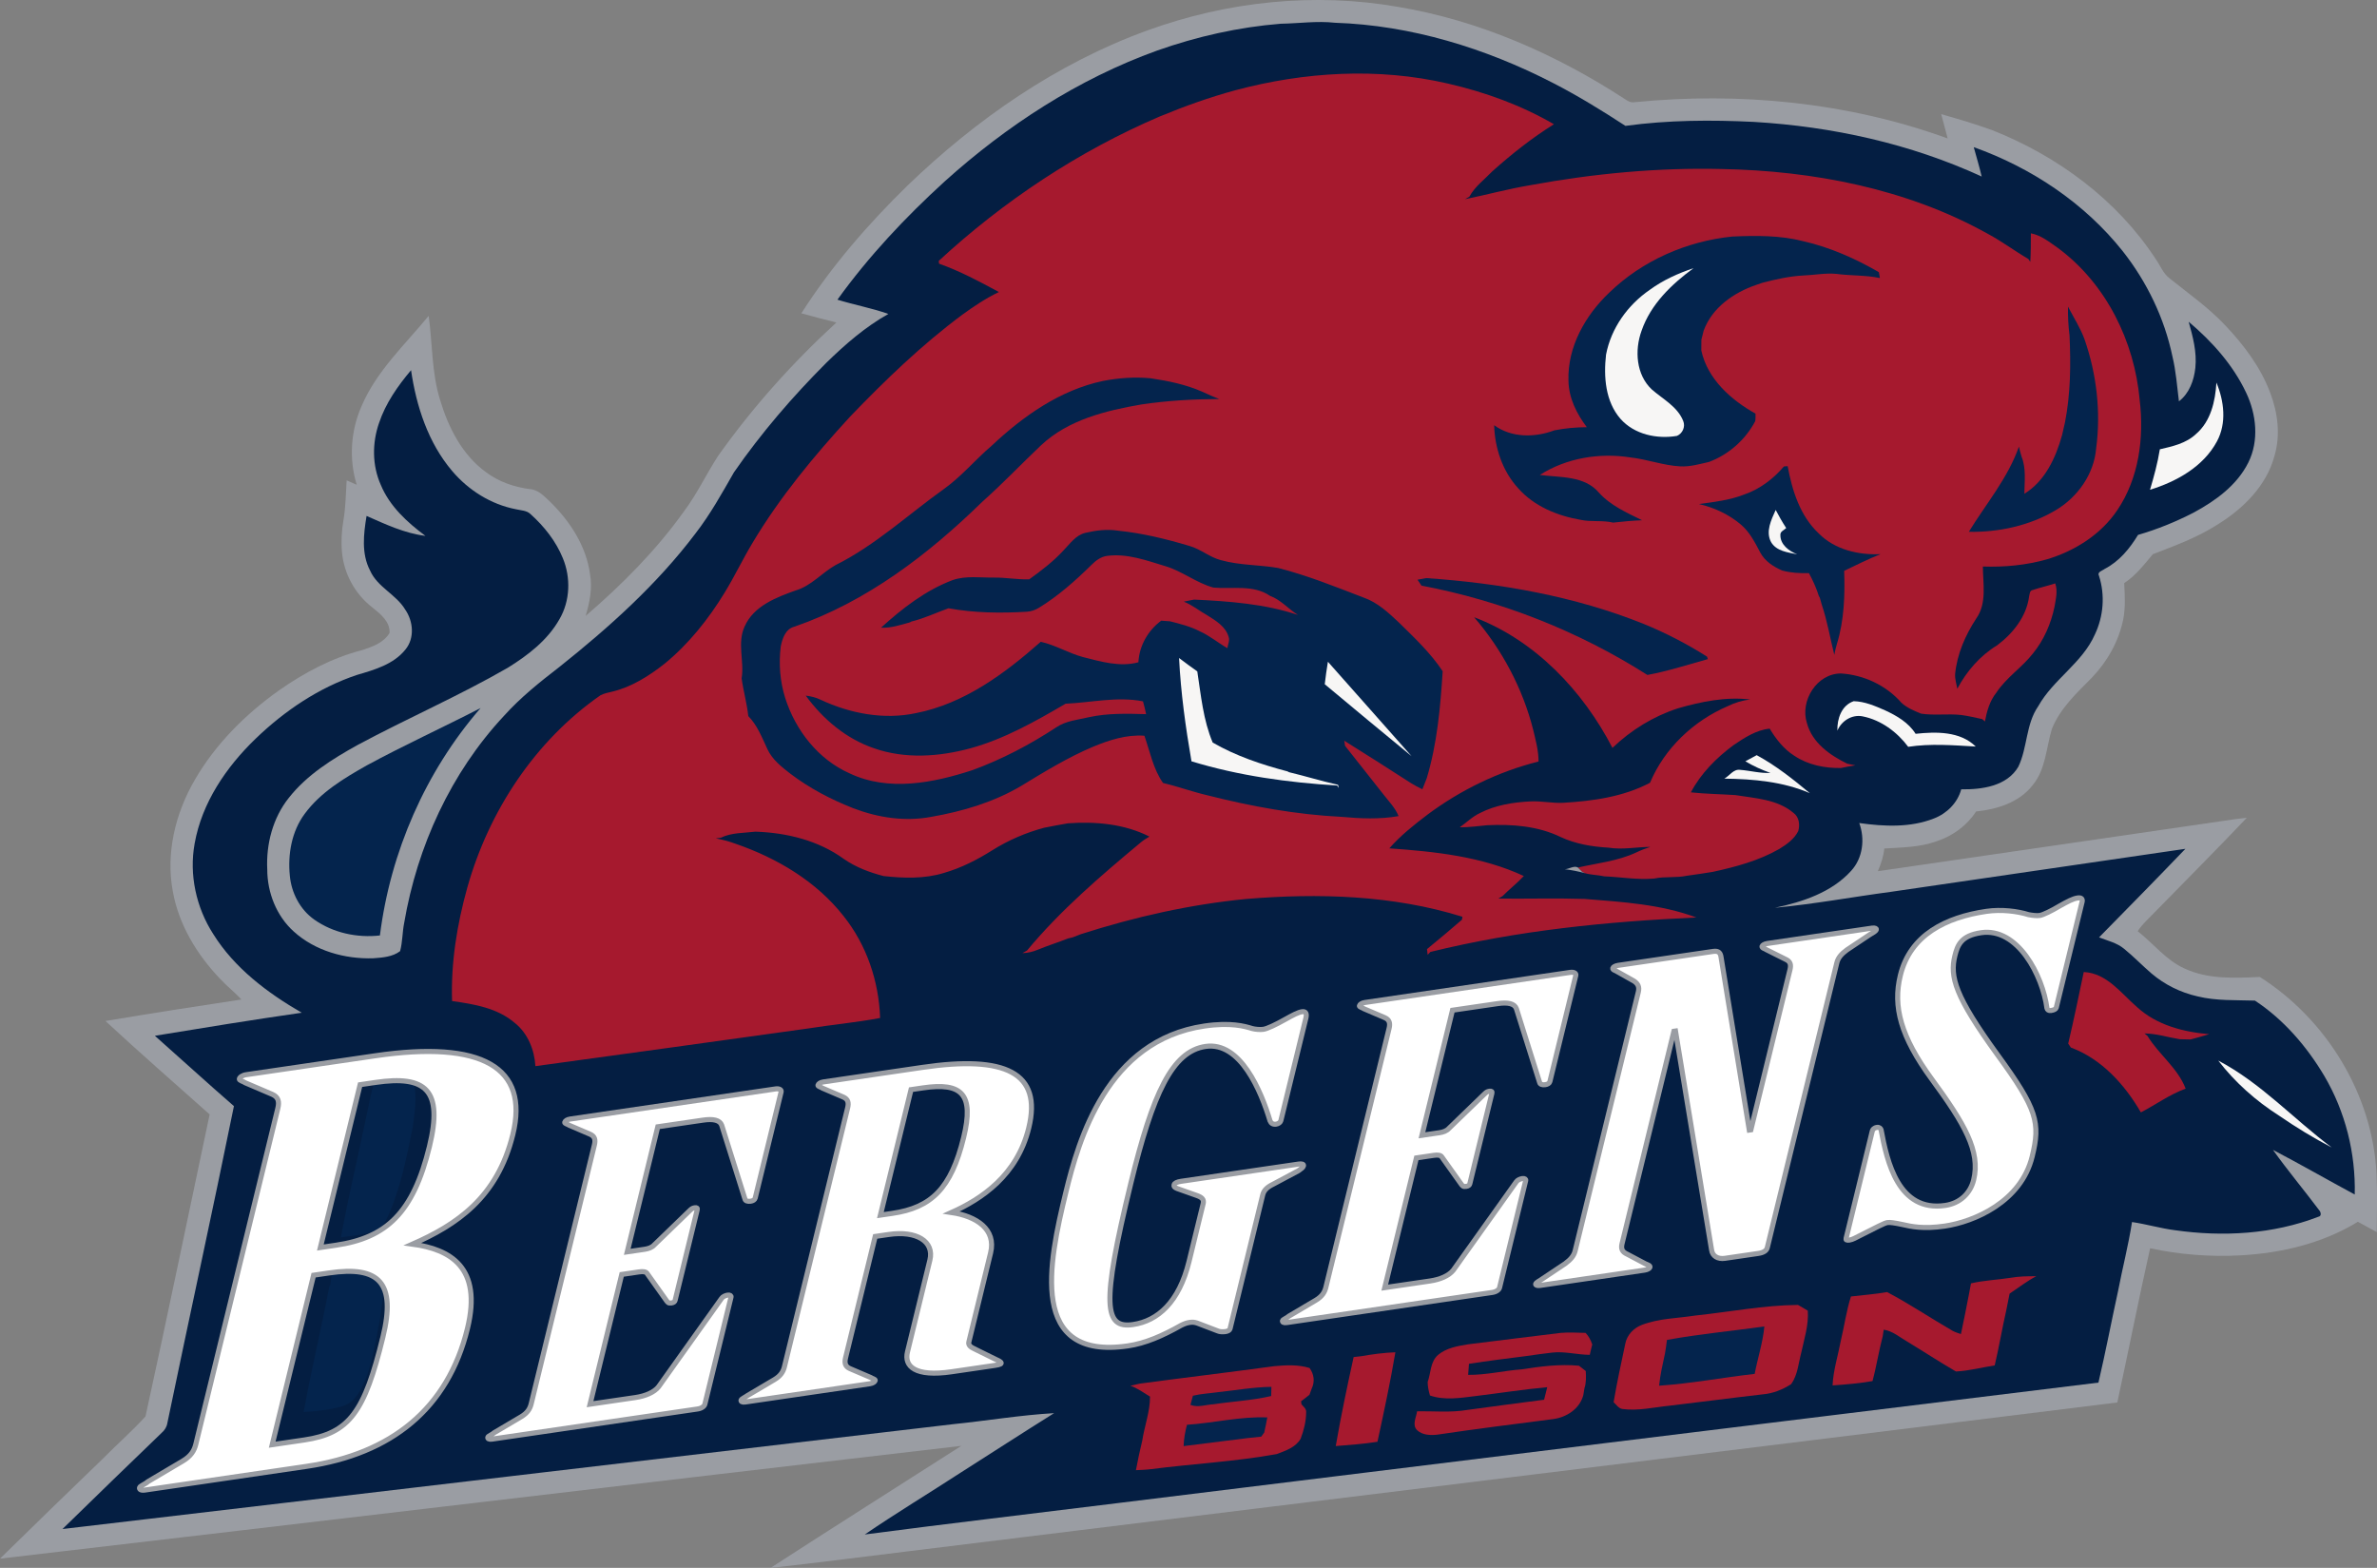 <?xml version="1.0" encoding="utf-8"?>
<!-- Generator: Adobe Illustrator 16.0.4, SVG Export Plug-In . SVG Version: 6.00 Build 0)  -->
<!DOCTYPE svg PUBLIC "-//W3C//DTD SVG 1.1//EN" "http://www.w3.org/Graphics/SVG/1.1/DTD/svg11.dtd">
<svg version="1.1" id="Layer_1" xmlns="http://www.w3.org/2000/svg" xmlns:xlink="http://www.w3.org/1999/xlink" x="0px" y="0px" viewBox="0 0 936.375 617.591" enable-background="new 0 0 936.375 617.591"
	 xml:space="preserve">
<rect x="0" y="0" width="936.375" height="617.591" fill="#808080" stroke="none"/>
<g>
	<g>
		<path fill="#9A9DA3" d="M452.062,11.959c31.381-11.401,65.703-15.02,98.658-9.255c32.075,5.355,62.405,18.732,89.536,36.437
			c1.094,0.736,2.317,1.395,3.711,1.112c41.438-4.097,84.033,0.018,123.281,14.284c-0.794-3.208-1.744-6.372-2.547-9.58
			c6.748,1.925,13.488,3.935,20.092,6.312c25.77,10.196,49.23,27.489,64.473,50.865c1.752,2.481,2.838,5.534,5.319,7.441
			c7.406,5.953,15.251,11.444,21.811,18.372c7.439,7.809,14.129,16.636,17.934,26.823c2.969,7.817,4.082,16.602,1.678,24.726
			c-3.139,11.889-12.452,21.016-22.674,27.251c-7.834,5.021-16.618,8.228-25.248,11.538c-3.439,4.097-6.74,8.416-11.29,11.402
			c0.222,4.72,0.539,9.502-0.369,14.18c-1.734,8.646-6.217,16.61-12.281,22.965c-6.005,6.09-12.6,12.163-15.832,20.271
			c-2.274,7.432-2.402,15.917-7.578,22.169c-5.294,6.817-14.034,9.534-22.299,10.364c-3.6,5.596-9.244,9.657-15.521,11.728
			c-6.611,2.403-13.711,2.43-20.64,2.864c-0.291,3.114-1.299,6.073-2.532,8.93c47.034-6.807,94.059-13.709,141.083-20.543
			c1.404-0.189,2.822-0.335,4.252-0.479c-11.898,12.521-24.103,24.744-36.171,37.094c-2.336,2.465-4.943,4.688-6.809,7.562
			c6.21,4.851,11.161,11.445,18.517,14.729c9.246,4.293,19.689,3.737,29.61,3.301c26.24,16.688,44.34,46.178,45.955,77.388
			c0.327,7.698,0.154,15.413,0.104,23.121c-2.505-1.328-4.977-2.704-7.449-4.074c-13.865,8.496-30.106,12.344-46.212,13.224
			c-11.932,0.65-23.948-0.28-35.624-2.795c-4.525,20.201-8.535,40.515-12.924,60.742c-158.607,19.697-317.266,39.028-475.891,58.571
			c-18.218,2.189-36.41,4.619-54.654,6.595c24.967-16.156,50.113-32.047,75.164-48.077C252.443,584.2,126.243,599.229,0,613.949
			c13.428-13.181,26.941-26.285,40.49-39.345c5.543-5.62,11.512-10.854,16.824-16.67c8.681-39.584,16.858-79.312,25.274-118.964
			c-13.703-12.24-27.567-24.299-41.038-36.797c17.816-2.983,35.667-5.79,53.525-8.467c-2.591-2.891-5.705-5.253-8.331-8.116
			c-9.152-9.529-16.327-21.365-18.671-34.504c-2.813-15.079,1.035-30.808,8.673-43.91c8.151-14.08,19.895-25.805,33.092-35.188
			c9.982-6.997,20.929-12.855,32.792-15.9c4.028-1.309,8.553-2.908,10.82-6.758c0.299-4.447-3.653-7.561-6.784-10.074
			c-6.765-5.2-11.17-13.232-11.948-21.725c-0.377-4.233-0.146-8.511,0.589-12.693c0.881-5.166,0.908-10.416,1.249-15.625
			c1.326,0.564,2.652,1.146,3.977,1.736c-3.147-10.102-2.377-21.297,1.89-30.963c5.867-13.812,17.081-24.179,26.438-35.571
			c1.53,10.973,1.146,22.28,4.456,32.964c3.242,10.93,8.75,21.853,18.2,28.669c4.995,3.72,11.017,5.808,17.157,6.603
			c3.37,0.197,5.697,2.831,8.007,4.961c7.826,7.689,14.258,17.449,15.737,28.516c1.018,5.542-0.137,11.162-1.71,16.473
			c14.292-12.282,27.737-25.788,38.72-41.158c5.115-6.824,8.75-14.573,13.36-21.724c13.59-19.192,29.371-36.804,46.691-52.687
			c-4.627-1.104-9.211-2.386-13.805-3.618c11.778-18.423,26.181-35.042,41.799-50.3C384.656,46.924,416.413,24.874,452.062,11.959
			L452.062,11.959z"/>
	</g>
	<g>
		<path fill="#041E42" d="M455.792,19.93c15.694-5.551,32.089-9.246,48.702-10.579c7.132-0.112,14.257-1.181,21.397-0.386
			c29.944,0.984,59.223,9.999,85.755,23.649c9.886,5.072,19.354,10.905,28.667,16.969c16.766-2.301,33.761-2.395,50.637-1.564
			c30.849,1.838,61.562,8.562,89.702,21.519c-0.905-3.9-2.086-7.723-3.129-11.572c22.709,8.09,43.621,22.023,58.683,40.969
			c9.553,12.12,16.431,26.386,19.594,41.508c1.395,5.79,1.813,11.743,2.55,17.637c4.071-3.113,5.935-8.237,6.465-13.181
			c0.65-6.175-0.975-12.273-2.626-18.166c9.179,7.758,17.448,16.969,22.624,27.917c4.054,8.51,5.184,18.937,0.854,27.575
			c-4.464,8.929-12.896,15.027-21.475,19.663c-7.023,3.619-14.369,6.621-21.956,8.81c-3.268,5.389-7.424,10.443-13.112,13.378
			c-0.897,0.735-3.13,1.18-2.251,2.788c2.439,7.561,1.754,15.953-1.658,23.102c-4.978,11.239-16.369,17.611-22.297,28.225
			c-4.918,7.099-4.192,16.26-7.844,23.845c-4.516,7.681-14.378,8.997-22.485,8.87c-1.437,5.338-5.662,9.538-10.761,11.488
			c-9.322,3.678-19.671,3.154-29.411,1.796c2.317,6.295,1.418,13.779-3.184,18.816c-7.682,8.51-19.123,12.265-30.029,14.558
			c15.319-1.428,30.458-4.251,45.699-6.278c38.659-5.654,77.335-11.264,115.995-16.937c-11.237,11.72-22.631,23.3-34.016,34.88
			c3.362,1.318,7.065,2.146,9.896,4.524c3.746,3.037,7.09,6.546,10.751,9.684c5.191,4.423,11.463,7.519,18.116,9.022
			c7.414,1.83,15.096,1.421,22.64,1.676c11.333,7.46,20.451,18.082,27.353,29.705c8.262,14.036,12.367,30.416,11.965,46.675
			c-10.768-5.808-21.374-11.905-32.21-17.576c5.781,8.1,12.188,15.746,18.158,23.701c0.683,0.683,1.128,2.41-0.247,2.625
			c-17.886,6.919-37.644,7.998-56.511,5.312c-5.714-0.728-11.24-2.386-16.926-3.226c-1.403,9.118-3.748,18.064-5.484,27.13
			c-2.635,12.026-4.927,24.13-7.74,36.12c-129.065,15.779-258.104,31.698-387.162,47.564c-32.938,4.105-65.917,7.937-98.822,12.265
			c12.386-8.442,25.224-16.207,37.796-24.377c12.265-7.8,24.461-15.71,36.787-23.417c-13.325,0.753-26.523,3.001-39.806,4.345
			c-116.937,13.762-233.875,27.49-350.812,41.294c12.958-12.693,26.002-25.29,39.054-37.882c1.189-1.026,2.036-2.377,2.267-3.935
			c8.63-41.61,17.748-83.128,26.207-124.764c-10.487-9.108-20.741-18.49-31.142-27.702c19.262-3.174,38.54-6.304,57.861-9.084
			c-13.53-7.825-26.505-17.576-34.888-31.022c-6.697-10.424-9.536-23.349-7.312-35.589c2.848-16.08,12.436-30.166,24.025-41.328
			c11.393-10.974,24.898-20.109,39.977-25.137c6.859-2.002,14.352-4.14,19.013-9.949c3.713-4.473,3.139-11.152-0.042-15.746
			c-3.617-6.048-10.948-8.818-13.855-15.395c-3.49-6.663-2.558-14.404-1.386-21.52c7.466,3.293,15.001,6.852,23.196,7.861
			c-7.193-5.346-14.112-11.66-17.602-20.118c-3.404-7.638-3.421-16.491-0.684-24.334c2.591-7.783,7.381-14.59,12.615-20.817
			c2.079,14.25,6.757,28.636,16.225,39.746c6.432,7.578,15.31,13.155,25.129,15.036c1.959,0.48,4.242,0.419,5.765,1.95
			c5.345,4.816,9.956,10.624,12.685,17.337c3.164,7.639,2.882,16.782-1.326,23.983c-4.653,8.288-12.402,14.215-20.339,19.142
			c-19.245,11.102-39.668,19.954-59.239,30.458c-9.964,5.533-19.936,11.743-27.07,20.825c-6.277,7.886-8.972,18.192-8.475,28.174
			c0.007,9.109,3.609,18.312,10.434,24.453c8.417,7.638,20.151,10.905,31.356,10.538c3.591-0.265,7.569-0.539,10.537-2.799
			c0.992-3.658,0.872-7.51,1.625-11.211c5.141-30.081,18.38-59.085,39.301-81.478c6.5-7.236,14.121-13.315,21.802-19.244
			c19.577-15.583,38.42-32.477,53.567-52.507c5.858-7.544,10.495-15.91,15.225-24.171c10.725-15.48,23.077-29.816,36.375-43.133
			c7.441-7.261,15.354-14.155,24.462-19.262c-6.561-2.301-13.428-3.566-20.074-5.611c12.265-17.045,26.72-32.423,42.226-46.562
			C396.578,49.455,424.719,31.118,455.792,19.93L455.792,19.93z"/>
	</g>
	<g>
		<path fill="#A6192E" d="M486.626,35.556c27.223-7.278,56.202-9.04,83.784-2.634c14.549,3.345,28.807,8.494,41.73,16.012
			c-8.622,5.389-16.661,11.744-24.239,18.526c-3.104,3.242-6.893,5.995-9.065,10.006c-0.428,0.249-1.284,0.753-1.712,1.001
			c8.612-1.753,17.1-4.098,25.78-5.534c24.795-4.558,50.01-6.954,75.231-6.363c36.215,0.684,73.069,7.758,104.963,25.547
			c5.527,2.959,10.548,6.749,15.953,9.904c0.188,0.283,0.564,0.847,0.752,1.13c0.223-3.747,0.205-7.501,0.223-11.248
			c4.113,0.787,7.406,3.524,10.76,5.851c18.867,13.984,30.089,36.744,32.116,59.905c1.771,14.78-0.326,30.697-8.801,43.253
			c-6.425,9.588-16.713,16.08-27.636,19.373c-8.219,2.352-16.823,3.156-25.351,2.866c0.043,6.799,1.634,14.472-2.565,20.416
			c-4.328,6.595-7.595,14.044-8.365,21.948c-0.111,1.967,0.514,3.865,0.865,5.78c3.642-6.876,8.953-13.018,15.651-17.081
			c6.218-4.636,11.563-11.306,12.615-19.201c0.239-0.932,0.196-2.429,1.462-2.609c2.909-1.008,5.928-1.625,8.853-2.609
			c1.036,3.011,0.223,6.176-0.291,9.212c-1.385,6.654-4.173,13.096-8.484,18.381c-4.354,5.577-10.503,9.484-14.429,15.447
			c-2.6,3.258-3.754,7.321-4.498,11.357c-0.257-0.229-0.771-0.701-1.037-0.932c-2.777-0.59-5.551-1.266-8.372-1.633
			c-5.228-0.574-10.537,0.281-15.737-0.523c-2.736-1.111-5.585-2.283-7.774-4.311c-5.936-6.817-14.789-10.956-23.77-11.512
			c-9.554-0.025-16.251,10.819-13.428,19.56c2.078,7.741,9.066,12.65,15.899,15.985c1.051,0.206,2.122,0.43,3.189,0.642
			c-1.898,0.299-3.788,0.617-5.652,1.044c-6.414,0.12-13.026-1.197-18.415-4.823c-4.141-2.61-7.202-6.545-9.689-10.675
			c-5.313,0.514-9.906,3.567-14.217,6.465c-6.757,4.987-12.897,11.154-16.84,18.63c5.832,0.614,11.701,0.692,17.55,1.076
			c7.793,1.268,16.542,1.652,22.836,6.98c2.267,1.643,2.627,4.628,1.925,7.159c-1.53,3.156-4.524,5.251-7.423,7.047
			c-8.091,4.653-17.217,7.083-26.266,9.059c-3.414,0.521-6.818,1.104-10.24,1.531c-4.223,0.897-8.585,0.197-12.804,1.087
			c-6.577,0.606-13.111-0.599-19.672-0.856c-2.523-0.564-5.147-0.547-7.628-1.241c-0.283-0.135-0.831-0.409-1.112-0.547
			c-0.412-0.429-1.24-1.273-1.659-1.692c7.654-1.72,15.635-2.532,22.837-5.868c1.839-0.898,3.754-1.633,5.713-2.257
			c-5.501,0.033-10.974,1.205-16.464,0.308c-6.468-0.376-12.957-1.438-18.869-4.185c-8.938-4.359-19.142-5.122-28.935-4.661
			c-3.609,0.351-7.21,0.848-10.837,0.821c2.659-1.855,4.987-4.233,7.972-5.618c6.149-3.165,13.104-4.241,19.946-4.585
			c4.276-0.206,8.509,0.762,12.786,0.557c11.726-0.693,23.734-2.343,34.255-7.895c5.697-13.589,17.147-24.402,30.611-30.166
			c2.78-1.378,5.746-2.284,8.835-2.644c-9.631-1.129-19.235,0.83-28.455,3.49c-9.673,3.139-18.457,8.553-25.788,15.584
			c-11.684-22.547-30.432-42.346-54.499-51.474c10.974,12.718,19.098,27.943,23.246,44.245c0.985,4.14,2.147,8.296,2.131,12.599
			c-15.788,3.952-30.688,11.206-43.741,20.913c-5.328,4.047-10.605,8.236-15.045,13.284c17.986,1.273,36.453,3.188,52.986,10.904
			c-2.618,2.831-5.68,5.174-8.384,7.911c-0.417,0.24-1.246,0.736-1.658,0.974c11.333,0.122,22.675-0.22,34.007,0.138
			c14.814,1.197,29.944,2.071,44.016,7.306c-35.213,1.59-70.512,5.115-104.809,13.581l-1.044,1.129
			c-0.069-0.564-0.206-1.685-0.274-2.247c4.66-3.791,9.238-7.673,13.787-11.591c0.043-0.291,0.137-0.863,0.181-1.156
			c-27.497-8.562-56.767-9.363-85.259-7.004c-22.116,2.163-43.911,7.074-65.053,13.865c-1.096,0.419-2.19,0.83-3.267,1.264
			c-0.446,0.105-1.335,0.317-1.789,0.42c-3.96,1.566-8.04,2.831-11.983,4.465c-1.908,0.796-3.926,1.266-5.995,1.318
			c0.461-0.257,1.367-0.78,1.83-1.036c13.206-15.908,28.995-29.395,44.827-42.594c1.042-0.881,2.214-1.592,3.396-2.274
			c-9.837-5.014-21.238-6.015-32.109-5.235c-3.147,0.557-6.287,1.096-9.399,1.754c-7.184,1.924-14.062,4.893-20.357,8.835
			c-5.96,3.756-12.308,7.005-19.099,8.955c-7.68,2.37-15.9,2.095-23.793,1.224c-5.509-1.42-10.915-3.464-15.618-6.722
			c-10.034-7.322-22.588-10.359-34.846-10.76c-4.559,0.554-9.382,0.34-13.607,2.378c-0.496,0.074-1.497,0.212-2.001,0.28
			c2.659,0.471,5.269,1.173,7.799,2.112c16.269,5.612,31.818,14.787,42.542,28.49c9.058,11.325,13.908,25.687,14.386,40.123
			c-9.314,1.779-18.782,2.617-28.139,4.105c-35.888,4.986-71.759,9.999-107.657,14.872c-0.376-6.413-2.942-12.863-8.048-16.959
			c-6.834-5.945-16.097-7.466-24.771-8.681c-0.504-15.123,1.951-30.193,6.004-44.724c8.468-30.083,26.642-57.752,52.431-75.713
			c1.428-0.77,3.062-1.026,4.619-1.436c7.706-1.823,14.515-6.193,20.672-11.017c9.485-7.775,17.217-17.483,23.598-27.909
			c3.926-6.398,7.133-13.206,11.007-19.638c10.76-18.048,24.24-34.29,38.412-49.719c13.839-14.403,28.269-28.336,44.331-40.259
			c4.55-3.302,9.254-6.44,14.344-8.87c-7.655-4.14-15.378-8.262-23.598-11.179c-0.026-0.273-0.077-0.821-0.102-1.094
			c25.572-23.615,55.014-43.167,87.035-56.87C466.56,41.869,476.473,38.311,486.626,35.556L486.626,35.556z"/>
	</g>
	<g>
		<path fill="#04244D" d="M633.967,115.237c12.993-12.59,30.534-20.271,48.488-22.067c9.313-0.393,18.774-0.513,27.873,1.839
			c10.539,2.377,20.478,6.809,29.808,12.188c0.104,0.581,0.31,1.745,0.412,2.326c-5.62-1.189-11.394-0.873-17.063-1.633
			c-4.372-0.436-8.706,0.461-13.061,0.624c-5.449,0.275-10.795,1.489-16.055,2.84c-0.847,0.299-1.692,0.581-2.531,0.864
			c-8.845,3.019-17.39,8.938-20.715,18.021c-0.282,1.18-0.591,2.361-0.891,3.541c-0.025,1.42-0.034,2.841-0.034,4.268
			c2.412,11.23,11.71,19.511,21.349,24.881c-0.017,0.992,0.067,2.002-0.119,2.985c-3.867,7.322-10.452,13.154-18.227,16.054
			c-3.721,0.83-7.45,1.941-11.299,1.737c-6.688-0.359-13.018-2.789-19.646-3.525c-12.206-1.916-25.188,0.215-35.675,6.902
			c7.919,1.044,17.593,0.231,23.281,6.971c4.576,5.089,10.981,7.895,17.013,10.871c-3.825,0.163-7.629,0.497-11.419,0.932
			c-4.251-1.025-8.681-0.161-12.94-1.12c-9.075-1.582-18.134-5.312-24.377-12.315c-6.191-6.689-9.314-15.901-9.545-24.932
			c6.817,5.012,16.045,4.909,23.708,2.026c4.217-0.83,8.502-1.231,12.798-1.239c-4.021-5.296-7.143-11.548-7.237-18.321
			C617.426,136.654,624.525,124.167,633.967,115.237L633.967,115.237z"/>
	</g>
	<g>
		<path fill="#F7F6F5" d="M649.928,114.142c5.2-3.797,11.119-6.475,17.208-8.51c-8.672,6.338-16.875,14.224-20.458,24.615
			c-2.806,7.681-2.198,17.406,4.089,23.222c4.361,3.797,10.074,6.705,12.315,12.376c0.916,2.267-0.274,4.91-2.48,5.85
			c-7.842,1.334-16.747-0.54-22.204-6.671c-6.013-6.868-6.722-16.645-5.73-25.326C634.661,129.247,641.229,120.104,649.928,114.142
			L649.928,114.142z"/>
	</g>
	<g>
		<path fill="#04244D" d="M814.643,120.77c2.224,4.312,4.9,8.384,6.552,12.984c4.738,13.668,6.457,28.456,4.551,42.808
			c-0.84,10.238-7.374,19.407-16.142,24.522c-10.187,6.012-22.271,8.612-34.03,8.398c6.781-11.033,15.42-21.186,19.739-33.562
			c0.3,1.342,0.649,2.677,1.068,4.002c1.83,4.645,1.14,9.717,1.07,14.575c8.193-5.012,12.409-14.232,14.881-23.17
			c0.369-1.66,0.721-3.327,1.138-4.986c2.207-11.266,2.31-22.812,1.78-34.239C814.77,128.34,814.591,124.561,814.643,120.77
			L814.643,120.77z"/>
	</g>
	<g>
		<path fill="#04244D" d="M434.468,150.064c6.158-1.197,12.454-1.659,18.724-1.069c7.021,1.035,14.044,2.48,20.569,5.371
			c2.172,0.985,4.346,2.011,6.603,2.797c-10.291,0.06-20.587,0.632-30.774,2.156c-14.009,2.42-28.789,6.038-39.455,16.045
			c-7.758,7.348-15.113,15.114-23.11,22.212c-21.281,20.801-45.623,39.42-74.01,49.248c-3.559,0.847-4.84,4.67-5.457,7.852
			c-0.83,6.801-0.291,13.737,1.762,20.278c4.062,12.729,12.958,24.13,25.308,29.639c15.336,7.312,33.083,3.805,48.539-1.275
			c11.607-4.251,22.597-10.042,32.921-16.816c3.841-2.617,8.596-2.993,13.009-4.028c7.355-1.599,14.916-1.386,22.392-1.171
			c-0.342-1.703-0.754-3.387-1.232-5.046c-10.119-2.011-20.348,0.487-30.492,0.933c-11.921,6.961-24.084,13.872-37.496,17.56
			c-12.334,3.343-25.703,4.286-37.933,0c-10.974-3.712-20.167-11.496-26.934-20.759c2.027,0.273,4.055,0.727,5.901,1.651
			c11.607,5.422,24.889,7.963,37.556,5.25c18.936-3.72,34.956-15.575,49.129-28.095c5.781,1.283,10.939,4.482,16.67,6.03
			c7.048,1.795,14.548,4.011,21.793,2.044c0.333-6.508,3.782-12.53,8.989-16.388c1.146,0.077,2.301,0.163,3.474,0.249
			c4.002,1.009,8.048,2.035,11.741,3.942c3.9,1.754,7.177,4.534,10.864,6.646c0.146-1.471,1.026-2.977,0.478-4.439
			c-1.17-4.13-5.124-6.44-8.518-8.578c-3.089-1.719-5.833-4.027-9.152-5.312c1.353-0.239,2.702-0.513,4.055-0.812
			c13.771,0.649,27.755,1.659,40.925,6.046c-3.805-2.352-6.729-5.96-11.023-7.526c-6.594-4.516-14.859-2.566-22.289-3.25
			c-6.697-1.822-12.232-6.441-18.869-8.417c-7.458-2.257-15.113-5.124-23.034-4.063c-2.438,0.317-4.456,1.857-6.132,3.549
			c-6.364,6.252-13.086,12.231-20.717,16.901c-1.427,0.873-3.051,1.437-4.728,1.54c-10.308,0.616-20.715,0.496-30.885-1.36
			c-4.851,1.753-9.538,3.986-14.575,5.218l-0.634,0.341c-3.728,1.009-7.44,2.292-11.358,2.086
			c8.392-7.612,17.551-14.736,28.26-18.765c5.276-1.788,10.861-0.89,16.31-0.965c4.619-0.061,9.177,0.837,13.804,0.691
			c4.808-3.463,9.563-7.073,13.575-11.477c2.539-2.575,4.771-5.937,8.509-6.826c4.201-0.993,8.586-1.548,12.89-0.872
			c9.57,0.975,18.953,3.257,28.148,6.021c4.456,1.24,8.014,4.515,12.521,5.627c7.305,2.027,14.969,1.771,22.393,3.045
			c11.521,2.925,22.579,7.398,33.656,11.649c5.533,1.916,9.896,6.022,14.077,9.964c6.091,5.988,12.368,11.899,17.114,19.065
			c-0.906,14.19-2.164,28.463-6.285,42.158c-0.573,1.438-1.146,2.883-1.712,4.337c-1.572-0.755-3.12-1.548-4.583-2.482
			c-8.707-5.593-17.406-11.179-26.19-16.644c0.078,0.504,0.24,1.514,0.317,2.027c5.089,6.372,10.083,12.821,15.173,19.201
			c2.104,2.72,4.592,5.218,5.9,8.467c-7.371,1.31-14.976,0.977-22.399,0.299c-17.9-0.896-35.64-4.096-52.995-8.518
			c-5.868-1.368-11.529-3.446-17.387-4.825c-3.891-5.515-5.141-12.35-7.347-18.619c-7.015-0.504-13.814,1.694-20.211,4.336
			c-9.871,4.174-19.049,9.776-28.175,15.346c-10.879,6.482-23.212,10.133-35.623,12.28c-10.306,1.951-20.929,0.326-30.654-3.394
			c-8.819-3.457-17.294-7.896-24.837-13.633c-3.481-2.696-7.108-5.559-9.006-9.65c-2.13-4.531-3.943-9.364-7.527-13.008
			c-0.54-5.012-1.951-9.879-2.626-14.865c1.112-6.749-1.847-13.933,1.189-20.467c3.551-8.03,12.403-11.436,20.118-14.172
			c6.08-1.78,10.237-6.877,15.609-9.939c15.695-7.792,28.584-19.894,42.748-30.004c6.946-4.943,12.394-11.589,18.86-17.089
			C403.054,163.913,417.576,153.64,434.468,150.064L434.468,150.064z"/>
	</g>
	<g>
		<path fill="#F7F6F5" d="M865.063,170.969c5.842-4.995,7.62-12.933,8.056-20.271c3.037,7.287,4.09,15.977,0.206,23.162
			c-5.328,9.946-15.917,15.848-26.368,19.056c1.558-5.242,3.011-10.529,3.873-15.934
			C855.86,175.818,861.181,174.639,865.063,170.969L865.063,170.969z"/>
	</g>
	<g>
		<path fill="#04244D" d="M702.734,183.737c0.368-0.025,1.111-0.093,1.48-0.127c1.778,9.648,4.892,19.612,12.248,26.514
			c6.312,6.399,15.626,8.553,24.359,8.151c-4.893,1.917-9.597,4.32-14.344,6.57c0.333,9.631,0.009,19.423-2.83,28.704
			c-0.446,1.445-0.788,2.917-1.054,4.405c-1.658-6.612-2.762-13.369-4.961-19.835c-0.263-0.897-0.512-1.797-0.752-2.685l-0.35-0.599
			c-1.002-3.165-2.361-6.185-3.942-9.093c-3.552,0.103-7.118-0.077-10.556-1.025c-3.438-1.506-6.764-3.644-8.588-7.04
			c-2.095-3.977-4.182-8.125-7.68-11.076c-4.723-3.995-10.494-6.68-16.5-8.057c6.022-0.821,12.146-1.523,17.852-3.763
			C693.241,192.667,698.561,188.656,702.734,183.737L702.734,183.737z"/>
	</g>
	<g>
		<path fill="#F7F6F5" d="M697.67,213.502c-2.215-4.166,0.104-8.758,1.83-12.633c1.268,2.438,2.635,4.825,4.142,7.133
			c-0.813,0.822-2.396,1.318-2.293,2.694c-0.095,3.798,3.396,6.415,6.629,7.639C704.282,217.591,699.757,217.111,697.67,213.502
			L697.67,213.502z"/>
	</g>
	<g>
		<path fill="#04244D" d="M558.393,228.351c1.129-0.213,2.267-0.427,3.414-0.641c29.173,2.011,58.468,7.099,85.709,18.055
			c8.682,3.541,17.028,7.869,24.939,12.881c0.078,0.247,0.232,0.743,0.31,0.983c-7.895,2.198-15.764,4.756-23.803,6.235
			c-27.071-17.209-57.46-29.226-88.986-35.187C559.436,229.89,558.915,229.12,558.393,228.351L558.393,228.351z"/>
	</g>
	<g>
		<path fill="#F7F6F5" d="M464.473,259.201c2.352,1.805,4.755,3.541,7.177,5.261c1.452,9.425,2.326,19.176,6.071,28.037
			c9.144,5.277,19.288,8.673,29.465,11.351l0.591,0.315c6.338,1.521,12.582,3.446,18.953,4.884c0.718,0.085,0.462,0.838,0.462,1.342
			l-0.395-0.975c-19.381-1.179-38.821-3.848-57.432-9.537C467.039,286.425,465.149,272.852,464.473,259.201L464.473,259.201z"/>
	</g>
	<g>
		<path fill="#F7F6F5" d="M523.104,260.664c10.956,12.419,22.006,24.752,32.946,37.18c-11.41-9.425-22.853-18.807-34.187-28.327
			C522.171,266.549,522.642,263.606,523.104,260.664L523.104,260.664z"/>
	</g>
	<g>
		<path fill="#F7F6F5" d="M723.799,287.787c-0.128-4.662,1.619-9.939,6.433-11.59c4.355,0.103,8.393,1.874,12.318,3.583
			c4.626,2.139,9.279,4.833,12.066,9.264c8.023-0.856,17.508-1.069,23.7,5.021c-8.859-0.514-17.798-1.241-26.616,0.102
			c-4.361-5.833-10.699-10.555-17.928-11.992C729.533,281.329,725.452,283.938,723.799,287.787L723.799,287.787z"/>
	</g>
	<g>
		<path fill="#04244D" d="M144.512,301.47c14.703-7.971,29.944-14.906,44.809-22.571c-21.725,25.043-35.529,56.715-39.661,89.577
			c-8.971,1.01-18.397-0.993-25.829-6.228c-5.611-3.934-9.041-10.537-9.657-17.302c-0.846-8.435,0.71-17.423,5.833-24.351
			C126.234,312.103,135.488,306.56,144.512,301.47L144.512,301.47z"/>
	</g>
	<g>
		<path fill="#F7F6F5" d="M687.553,299.879c1.478-0.812,2.978-1.608,4.464-2.42c7.57,4.099,14.343,9.476,20.938,14.975
			c-10.579-4.573-22.29-5.584-33.689-5.729c2.045-1.111,3.6-3.839,6.21-3.464c4.002,0.31,7.919,1.42,11.964,1.214
			C694.002,303.241,690.675,301.735,687.553,299.879L687.553,299.879z"/>
	</g>
	<g>
		<path fill="#9A9DA3" d="M616.39,342.389c1.645-0.018,3.723-1.573,5.202-0.676c0.419,0.419,1.247,1.264,1.659,1.692
			c0.281,0.138,0.829,0.412,1.112,0.547C621.738,343.244,619.085,342.687,616.39,342.389L616.39,342.389z"/>
	</g>
	<g>
		<path fill="#A6192E" d="M820.852,382.878c9.169,0.454,14.736,8.443,21.108,13.916c7.699,7.022,18.177,9.724,28.318,10.572
			c-2.436,0.717-4.874,1.429-7.328,2.068c-1.43-0.034-2.857-0.059-4.269-0.085c-4.636-0.743-9.178-2.232-13.907-2.283
			c0.3,0.238,0.89,0.735,1.182,0.983c4.472,7.32,11.896,12.59,15.043,20.774c-6.318,2.259-11.733,6.288-17.644,9.349
			c-6.329-10.938-15.474-21.065-27.576-25.546c-0.256-0.386-0.785-1.165-1.051-1.551
			C816.936,401.721,818.893,392.294,820.852,382.878L820.852,382.878z"/>
	</g>
	<g>
		<path fill="#F7F6F5" d="M873.831,417.756c16.779,8.786,29.669,23.001,44.696,34.231c-7.209-3.747-14.146-7.998-20.826-12.599
			C888.601,433.59,880.423,426.31,873.831,417.756L873.831,417.756z"/>
	</g>
	<g>
		<path fill="#04244D" d="M147.292,426.926c4.234-0.076,8.442-0.7,12.667-0.88c1.745-0.196,3.268,1.086,3.499,2.796
			c0.616,5.142-0.163,10.316-0.923,15.404c-2.258,11.195-4.517,22.503-8.921,33.101c-1.112,2.377-2.13,5.004-4.217,6.704
			c-4.645,2.438-10.05,2.482-15.114,3.364c3.071-16.697,7.074-33.221,10.495-49.849C145.546,434,146.188,430.399,147.292,426.926
			L147.292,426.926z"/>
	</g>
	<g>
		<path fill="#04244D" d="M130.639,502.16c5.209-0.488,10.435-1.6,15.679-0.864c1.855,0.368,3.899,1.473,4.258,3.524
			c0.847,4.908-0.333,9.845-0.88,14.72c-1.865,9.187-2.977,18.73-7.271,27.199c-1.548,3.069-3.899,6.081-7.321,7.098
			c-5.021,1.507-10.272,2.078-15.49,2.345c3.045-16.619,6.988-33.066,10.17-49.659l0.35-0.564
			C130.288,504.674,130.459,503.417,130.639,502.16L130.639,502.16z"/>
	</g>
	<g>
		<path fill="#A6192E" d="M776.435,505.52c5.125-1.196,10.419-1.386,15.61-2.198c3.327-0.58,6.705-0.641,10.085-0.614
			c-3.705,1.957-7.015,4.524-10.487,6.858c-0.434,2.183-0.889,4.372-1.309,6.561c-1.642,7.21-2.855,14.515-4.551,21.706
			c-5.098,0.772-10.143,2.158-15.275,2.396c-6.466-3.762-12.734-7.868-19.132-11.741c-3.021-1.729-5.766-4.209-9.323-4.723
			c-0.138,0.864-0.273,1.736-0.395,2.618c-1.555,5.824-2.437,11.802-4.02,17.619c-5.201,0.906-10.468,1.351-15.729,1.71
			c0.275-5.987,2.146-11.718,3.242-17.576c1.386-5.807,2.191-11.761,3.995-17.457c4.738-0.573,9.52-0.882,14.222-1.736
			c8.871,4.652,17.202,10.298,25.884,15.302c1.008,0.53,2.121,0.871,3.224,1.24c1.104-5.116,2.097-10.255,3.098-15.387
			C775.881,508.575,776.163,507.043,776.435,505.52L776.435,505.52z"/>
	</g>
	<g>
		<path fill="#A6192E" d="M667.813,518.189c13.488-1.413,26.891-4.054,40.474-4.185c1.282,0.729,2.573,1.48,3.856,2.252
			c0.401,5.643-1.378,11.048-2.558,16.498c-1.112,4.198-1.388,8.774-3.969,12.434c-3.387,2.191-7.185,3.698-11.222,4.047
			c-12.248,1.396-24.461,3.028-36.702,4.464c-6.175,0.625-12.358,2.131-18.584,1.303c-1.539-0.232-2.379-1.729-3.455-2.671
			c1.308-7.731,2.967-15.403,4.603-23.076c0.674-3.463,3.334-6.19,6.585-7.406C653.539,519.292,660.808,519.292,667.813,518.189
			L667.813,518.189z"/>
	</g>
	<g>
		<path fill="#04244D" d="M656.667,527.793c12.692-2.335,25.582-3.49,38.368-5.32c-0.58,6.346-2.633,12.444-3.813,18.696
			c-12.564,1.42-25.034,3.814-37.651,4.653c0.438-4.276,1.396-8.467,2.312-12.65C656.198,531.384,656.446,529.588,656.667,527.793
			L656.667,527.793z"/>
	</g>
	<g>
		<path fill="#A6192E" d="M578.09,529.554c12.257-1.564,24.539-3.01,36.804-4.541c3.233-0.264,6.467-0.05,9.71,0.008
			c1.247,1.284,2.06,2.882,2.635,4.576c-0.361,1.344-0.677,2.704-0.978,4.071c-4.943-0.026-9.8-1.438-14.753-0.89
			c-3.457,0.411-6.902,0.854-10.333,1.377c-7.509,0.95-15.019,1.89-22.501,3.045c-0.111,1.445-0.224,2.891-0.335,4.354
			c7.116,0.087,14.06-1.658,21.135-2.172c7.441-1.164,14.976-2.138,22.528-1.419c0.88,0.692,1.771,1.386,2.678,2.078
			c0.129,2.284,0.203,4.619-0.522,6.815c-0.172,0.891-0.317,1.78-0.443,2.686c-1.43,5.423-6.596,8.75-11.923,9.443
			c-15.218,1.993-30.451,3.849-45.633,6.133c-2.709,0.29-5.814,0.196-7.919-1.771c-2.087-2.062-0.325-5.038,0-7.45
			c6.603-0.086,13.257,0.591,19.809-0.531c10.066-1.358,20.134-2.743,30.209-4.009c0.412-1.661,0.848-3.295,1.25-4.944
			c-9.392,0.862-18.714,2.343-28.073,3.473c-5.978,0.717-12.28,1.82-18.13-0.206c-0.506-1.727-0.882-3.499-0.907-5.294
			c1.299-3.602,1-8.049,4.156-10.733C569.769,530.974,574.072,530.222,578.09,529.554L578.09,529.554z"/>
	</g>
	<g>
		<path fill="#A6192E" d="M536.215,534.207c4.447-0.778,8.946-1.385,13.471-1.547c-2.001,11.812-4.516,23.546-7.064,35.256
			c-5.439,0.847-10.948,1.256-16.431,1.685c2.037-11.744,4.483-23.419,7.047-35.059C534.223,534.43,535.215,534.318,536.215,534.207
			L536.215,534.207z"/>
	</g>
	<g>
		<path fill="#A6192E" d="M448.957,545.019c17.646-2.387,35.342-4.465,52.987-6.887c4.637-0.417,9.436-0.683,13.939,0.72
			c1.747,2.454,2.155,5.336,0.849,8.091c-0.315,0.812-0.617,1.635-0.899,2.463c-1.102,0.864-2.206,1.728-3.309,2.583
			c0.043,0.291,0.137,0.874,0.18,1.165c0.744,0.939,1.983,1.77,1.83,3.153c-0.017,3.552-0.907,7.084-2.164,10.393
			c-1.94,3.431-5.961,4.739-9.434,6.065c-16.354,2.958-32.997,3.806-49.471,5.928c-1.993,0.248-3.995,0.315-5.988,0.409
			c0.71-3.916,1.574-7.801,2.498-11.657c0.881-5.799,3.079-11.401,3.053-17.32c-2.514-1.53-4.918-3.309-7.724-4.293
			C446.519,545.575,447.734,545.301,448.957,545.019L448.957,545.019z"/>
	</g>
	<g>
		<path fill="#04244D" d="M479.757,548.38c7.023-0.744,14.009-2.018,21.091-2.104c-0.042,1.198-0.075,2.404-0.095,3.618
			c-7.457,1.753-15.155,2.104-22.715,3.242c-3.021,0.137-6.143,1.41-9.085,0.237c0.317-1.205,0.643-2.412,0.967-3.599
			C473.146,548.997,476.473,548.843,479.757,548.38L479.757,548.38z"/>
	</g>
	<g>
		<path fill="#04244D" d="M467.587,561.218c10.571-0.701,21.005-3.334,31.646-2.899c-0.352,1.984-0.78,3.96-1.206,5.934
			c-0.29,0.412-0.892,1.227-1.18,1.636c-1.72,0.163-3.432,0.325-5.133,0.54c-8.477,1.076-16.971,2.112-25.454,3.189
			C466.364,566.769,466.842,563.956,467.587,561.218L467.587,561.218z"/>
	</g>
	<g>
		<path fill="#FFFFFF" stroke="#9A9DA3" stroke-width="2" stroke-miterlimit="10" d="M109.433,436.636
			c0.64-2.617,0.309-4.462-2.16-5.571l-10.631-4.541c-0.652-0.534-2.52-0.892-2.361-1.547c0.16-0.654,1.129-1.427,2.755-1.665
			l50.73-7.439c42.208-6.189,60.714,4.558,54.269,30.955c-6.126,25.088-22.408,35.68-39.516,43.236
			c14.763,2.041,27.543,9.003,21.629,33.219c-7.724,31.633-30.068,49.424-63.349,54.305l-63.717,9.345
			c-1.625,0.237-2.275-0.298-2.116-0.952c0.16-0.655,2.296-1.39,3.319-2.379l13.721-8.113c3.214-1.944,4.504-4.027,5.143-6.645
			L109.433,436.636z M107.23,569.059l12.582-1.846c17.857-2.619,23.833-11.068,31.024-40.519
			c5.221-21.378-1.332-28.201-21.218-25.283l-6.087,0.892L107.23,569.059z M126.195,491.394l6.086-0.893
			c19.886-2.916,30.487-12.673,36.879-38.854c5.434-22.251-1.332-28.202-21.218-25.284l-6.086,0.891L126.195,491.394z"/>
		<path fill="#FFFFFF" stroke="#9A9DA3" stroke-width="2" stroke-miterlimit="10" d="M247.095,493.095l6.88-1.009
			c1.564-0.229,2.896-0.75,3.728-1.682l13.819-13.374c0.789-0.765,1.186-1.146,2.123-1.283c0.938-0.137,1.169,0.153,1.005,0.825
			l-8.703,35.64c-0.122,0.504-0.519,0.885-1.456,1.023c-1.252,0.183-1.441-0.274-1.902-0.854l-7.637-10.713
			c-0.421-0.751-1.589-0.902-3.153-0.674l-6.88,1.01l-12.479,51.106l17.826-2.614c4.064-0.597,7.439-2.064,9.182-4.265
			l24.771-34.755c0.477-0.719,1.498-1.191,2.434-1.329c0.939-0.139,1.441,0.274,1.318,0.779l-10.303,42.194
			c-0.206,0.842-1.307,1.652-2.871,1.882l-81.001,11.878c-1.252,0.185-1.755-0.228-1.632-0.732c0.123-0.506,1.77-1.071,2.559-1.834
			l10.572-6.252c2.477-1.497,3.472-3.103,3.963-5.12l24.876-101.874c0.493-2.018,0.237-3.438-1.665-4.293l-8.192-3.501
			c-0.501-0.412-1.943-0.687-1.82-1.192c0.123-0.505,0.873-1.101,2.124-1.284l81.002-11.879c1.25-0.184,2.336,0.306,2.131,1.147
			l-10.222,41.858c-0.164,0.672-0.873,1.101-1.812,1.239c-1.25,0.182-2.063-0.187-2.213-0.81l-9.17-29.13
			c-0.719-2-3.288-2.597-7.352-2.002l-17.827,2.615L247.095,493.095z"/>
		<path fill="#FFFFFF" stroke="#9A9DA3" stroke-width="2" stroke-miterlimit="10" d="M333.107,534.781
			c-0.493,2.018-0.238,3.44,1.664,4.295l8.193,3.5c0.502,0.411,1.943,0.686,1.82,1.19c-0.124,0.505-0.873,1.102-2.124,1.285
			l-49.1,7.2c-1.251,0.184-1.755-0.229-1.631-0.733c0.124-0.506,1.811-1.238,2.559-1.833l10.573-6.252
			c2.477-1.498,3.472-3.103,3.964-5.121l24.875-101.873c0.493-2.019,0.238-3.439-1.665-4.294l-8.193-3.501
			c-0.5-0.412-1.942-0.687-1.819-1.192c0.123-0.504,0.872-1.101,2.124-1.283l39.093-5.733c32.526-4.77,47.156,2,41.82,23.854
			c-4.557,18.66-18.601,28.013-30.451,33.316c9.896,1.467,17.677,6.646,15.419,15.894l-8.58,35.135
			c-0.287,1.177,0.717,2.003,2.077,2.614l8.611,4.247c1.086,0.49,2.173,0.979,2.05,1.484c-0.123,0.504-1.687,0.732-3.25,0.962
			l-16.264,2.385c-14.386,2.11-18.784-2.108-17.389-7.823l8.825-36.143c1.807-7.397-5.282-11.707-16.229-10.103l-5.315,0.78
			L333.107,534.781z M346.816,478.633l4.691-0.688c15.325-2.248,23.181-9.722,28.106-29.895
			c4.187-17.148-0.713-21.779-16.038-19.531l-4.691,0.688L346.816,478.633z"/>
		<path fill="#FFFFFF" stroke="#9A9DA3" stroke-width="2" stroke-miterlimit="10" d="M473.972,474.086
			c0.411-1.681-0.594-2.506-2.537-3.192l-7.771-2.753c-1.086-0.488-1.318-0.776-1.155-1.449c0.165-0.674,1.185-1.147,2.75-1.377
			l46.286-6.788c1.253-0.183,2.108,0.014,1.943,0.688c-0.164,0.673-0.871,1.101-1.974,1.911l-10.056,5.365
			c-2.394,1.161-3.617,2.476-4.028,4.156l-12.89,52.786c-0.125,0.505-0.832,0.933-1.768,1.071c-1.252,0.182-2.421,0.03-2.965-0.215
			l-8.275-3.163c-1.127-0.321-1.711-0.396-2.962-0.213c-0.938,0.137-1.917,0.443-3.292,1.13c-7.349,4.158-14.095,7.093-20.977,8.102
			c-39.093,5.733-31.298-32.366-24.443-60.441c5.049-20.677,16.137-59.908,54.604-65.55c10.321-1.514,15.96,0.091,18.76,0.978
			c1.126,0.321,3.194,0.505,4.445,0.32c1.563-0.229,4.979-1.864,8.475-3.837c3.143-1.758,5.226-2.874,6.789-3.102
			c1.562-0.231,1.901,0.856,1.492,2.537l-9.852,40.346c-0.165,0.67-0.916,1.268-1.853,1.406c-1.252,0.183-2.024-0.352-2.404-1.27
			c-3.488-11.645-11.642-31.358-25.401-29.341c-13.137,1.926-20.79,18.448-29.452,53.919c-11.822,48.415-10.368,57.281,0.891,55.629
			c9.696-1.422,18.136-8.82,22.035-24.79L473.972,474.086z"/>
		<path fill="#FFFFFF" stroke="#9A9DA3" stroke-width="2" stroke-miterlimit="10" d="M560.145,447.186l6.881-1.01
			c1.562-0.229,2.897-0.749,3.729-1.682l13.817-13.372c0.789-0.765,1.185-1.147,2.123-1.284c0.938-0.138,1.168,0.152,1.004,0.824
			l-8.701,35.64c-0.123,0.506-0.519,0.887-1.456,1.023c-1.252,0.183-1.442-0.274-1.903-0.853l-7.636-10.715
			c-0.421-0.749-1.591-0.901-3.152-0.672l-6.882,1.008l-12.479,51.106l17.826-2.613c4.066-0.598,7.439-2.064,9.184-4.265
			l24.771-34.756c0.477-0.717,1.497-1.19,2.435-1.327c0.939-0.14,1.441,0.274,1.318,0.778l-10.303,42.195
			c-0.206,0.84-1.308,1.651-2.874,1.88l-81.001,11.879c-1.25,0.184-1.753-0.229-1.63-0.733c0.124-0.504,1.77-1.07,2.56-1.833
			l10.572-6.252c2.479-1.498,3.473-3.102,3.963-5.119l24.877-101.875c0.492-2.019,0.237-3.438-1.665-4.294l-8.192-3.501
			c-0.501-0.411-1.942-0.686-1.819-1.19c0.122-0.506,0.872-1.102,2.122-1.285l81.002-11.878c1.25-0.185,2.338,0.306,2.133,1.146
			l-10.221,41.859c-0.164,0.674-0.873,1.1-1.812,1.238c-1.251,0.184-2.065-0.185-2.215-0.81l-9.17-29.129
			c-0.718-2-3.286-2.598-7.352-2.001l-17.826,2.613L560.145,447.186z"/>
		<path fill="#FFFFFF" stroke="#9A9DA3" stroke-width="2" stroke-miterlimit="10" d="M645.386,390.758
			c0.494-2.018-0.118-3.225-1.665-4.294l-6.629-3.729c-0.502-0.411-1.941-0.686-1.778-1.36c0.083-0.336,0.832-0.932,2.083-1.116
			l37.53-5.504c2.189-0.32,2.837,0.72,3.054,2.309l11.12,68.067l0.626-0.09L705.122,382c0.492-2.019,0.195-3.272-1.708-4.129
			l-7.524-3.759c-0.504-0.413-1.941-0.688-1.778-1.359c0.082-0.338,0.832-0.933,2.082-1.116l41.282-6.054
			c1.252-0.184,1.753,0.229,1.672,0.564c-0.165,0.675-1.539,1.361-2.6,2.003l-9.01,6.021c-2.205,1.62-3.472,3.104-3.964,5.121
			l-27.38,112.128c-0.287,1.178-1.389,1.988-3.58,2.309l-13.134,1.928c-2.816,0.411-4.906-0.902-5.229-3.286l-14.221-86.254
			l-0.624,0.091l-20.443,83.719c-0.491,2.019,0.118,3.226,2.02,4.082l7.213,3.805c0.814,0.365,1.943,0.687,1.778,1.36
			c-0.082,0.336-0.83,0.933-2.082,1.115l-41.281,6.055c-1.252,0.182-1.754-0.229-1.671-0.566c0.164-0.673,1.85-1.407,2.599-2.002
			l9.01-6.021c2.203-1.62,3.472-3.104,3.963-5.121L645.386,390.758z"/>
		<path fill="#FFFFFF" stroke="#9A9DA3" stroke-width="2" stroke-miterlimit="10" d="M810.027,396.923
			c-0.123,0.505-0.829,0.934-2.081,1.117c-0.938,0.138-1.441-0.277-1.588-0.901c-1.678-12.883-11.518-31.865-25.904-29.755
			c-7.818,1.146-9.308,4.77-10.375,9.139c-2.011,8.238,0.044,15.881,16.743,38.88c15.815,21.669,16.965,26.851,13.721,40.131
			c-4.353,17.82-22.866,25.721-34.438,27.418c-8.444,1.238-13.31,0.167-16.733-0.626c-3.153-0.672-4.906-0.901-5.843-0.763
			c-1.251,0.182-4.042,1.727-10.912,5.167c-1.376,0.687-2.79,1.543-4.042,1.727c-1.249,0.183-1.48-0.106-1.357-0.61l10.344-42.365
			c0.123-0.505,0.602-1.223,1.853-1.406c0.938-0.139,1.397,0.443,1.587,0.9c2.348,12.625,6.829,32.553,25.281,29.848
			c5.941-0.871,9.932-4.861,11.203-10.072c2.752-11.265-3.635-22.161-16.535-39.72c-12.209-16.688-15.345-28.547-12.348-40.818
			c3.899-15.971,17.954-22.896,33.904-25.233c5.941-0.87,12.371-0.031,16.569,1.298c1.44,0.275,3.194,0.505,4.446,0.322
			c1.25-0.185,4.664-1.819,7.85-3.746c3.142-1.758,5.224-2.874,7.101-3.148c1.563-0.229,1.982,0.519,1.736,1.529L810.027,396.923z"
			/>
	</g>
</g>
</svg>
